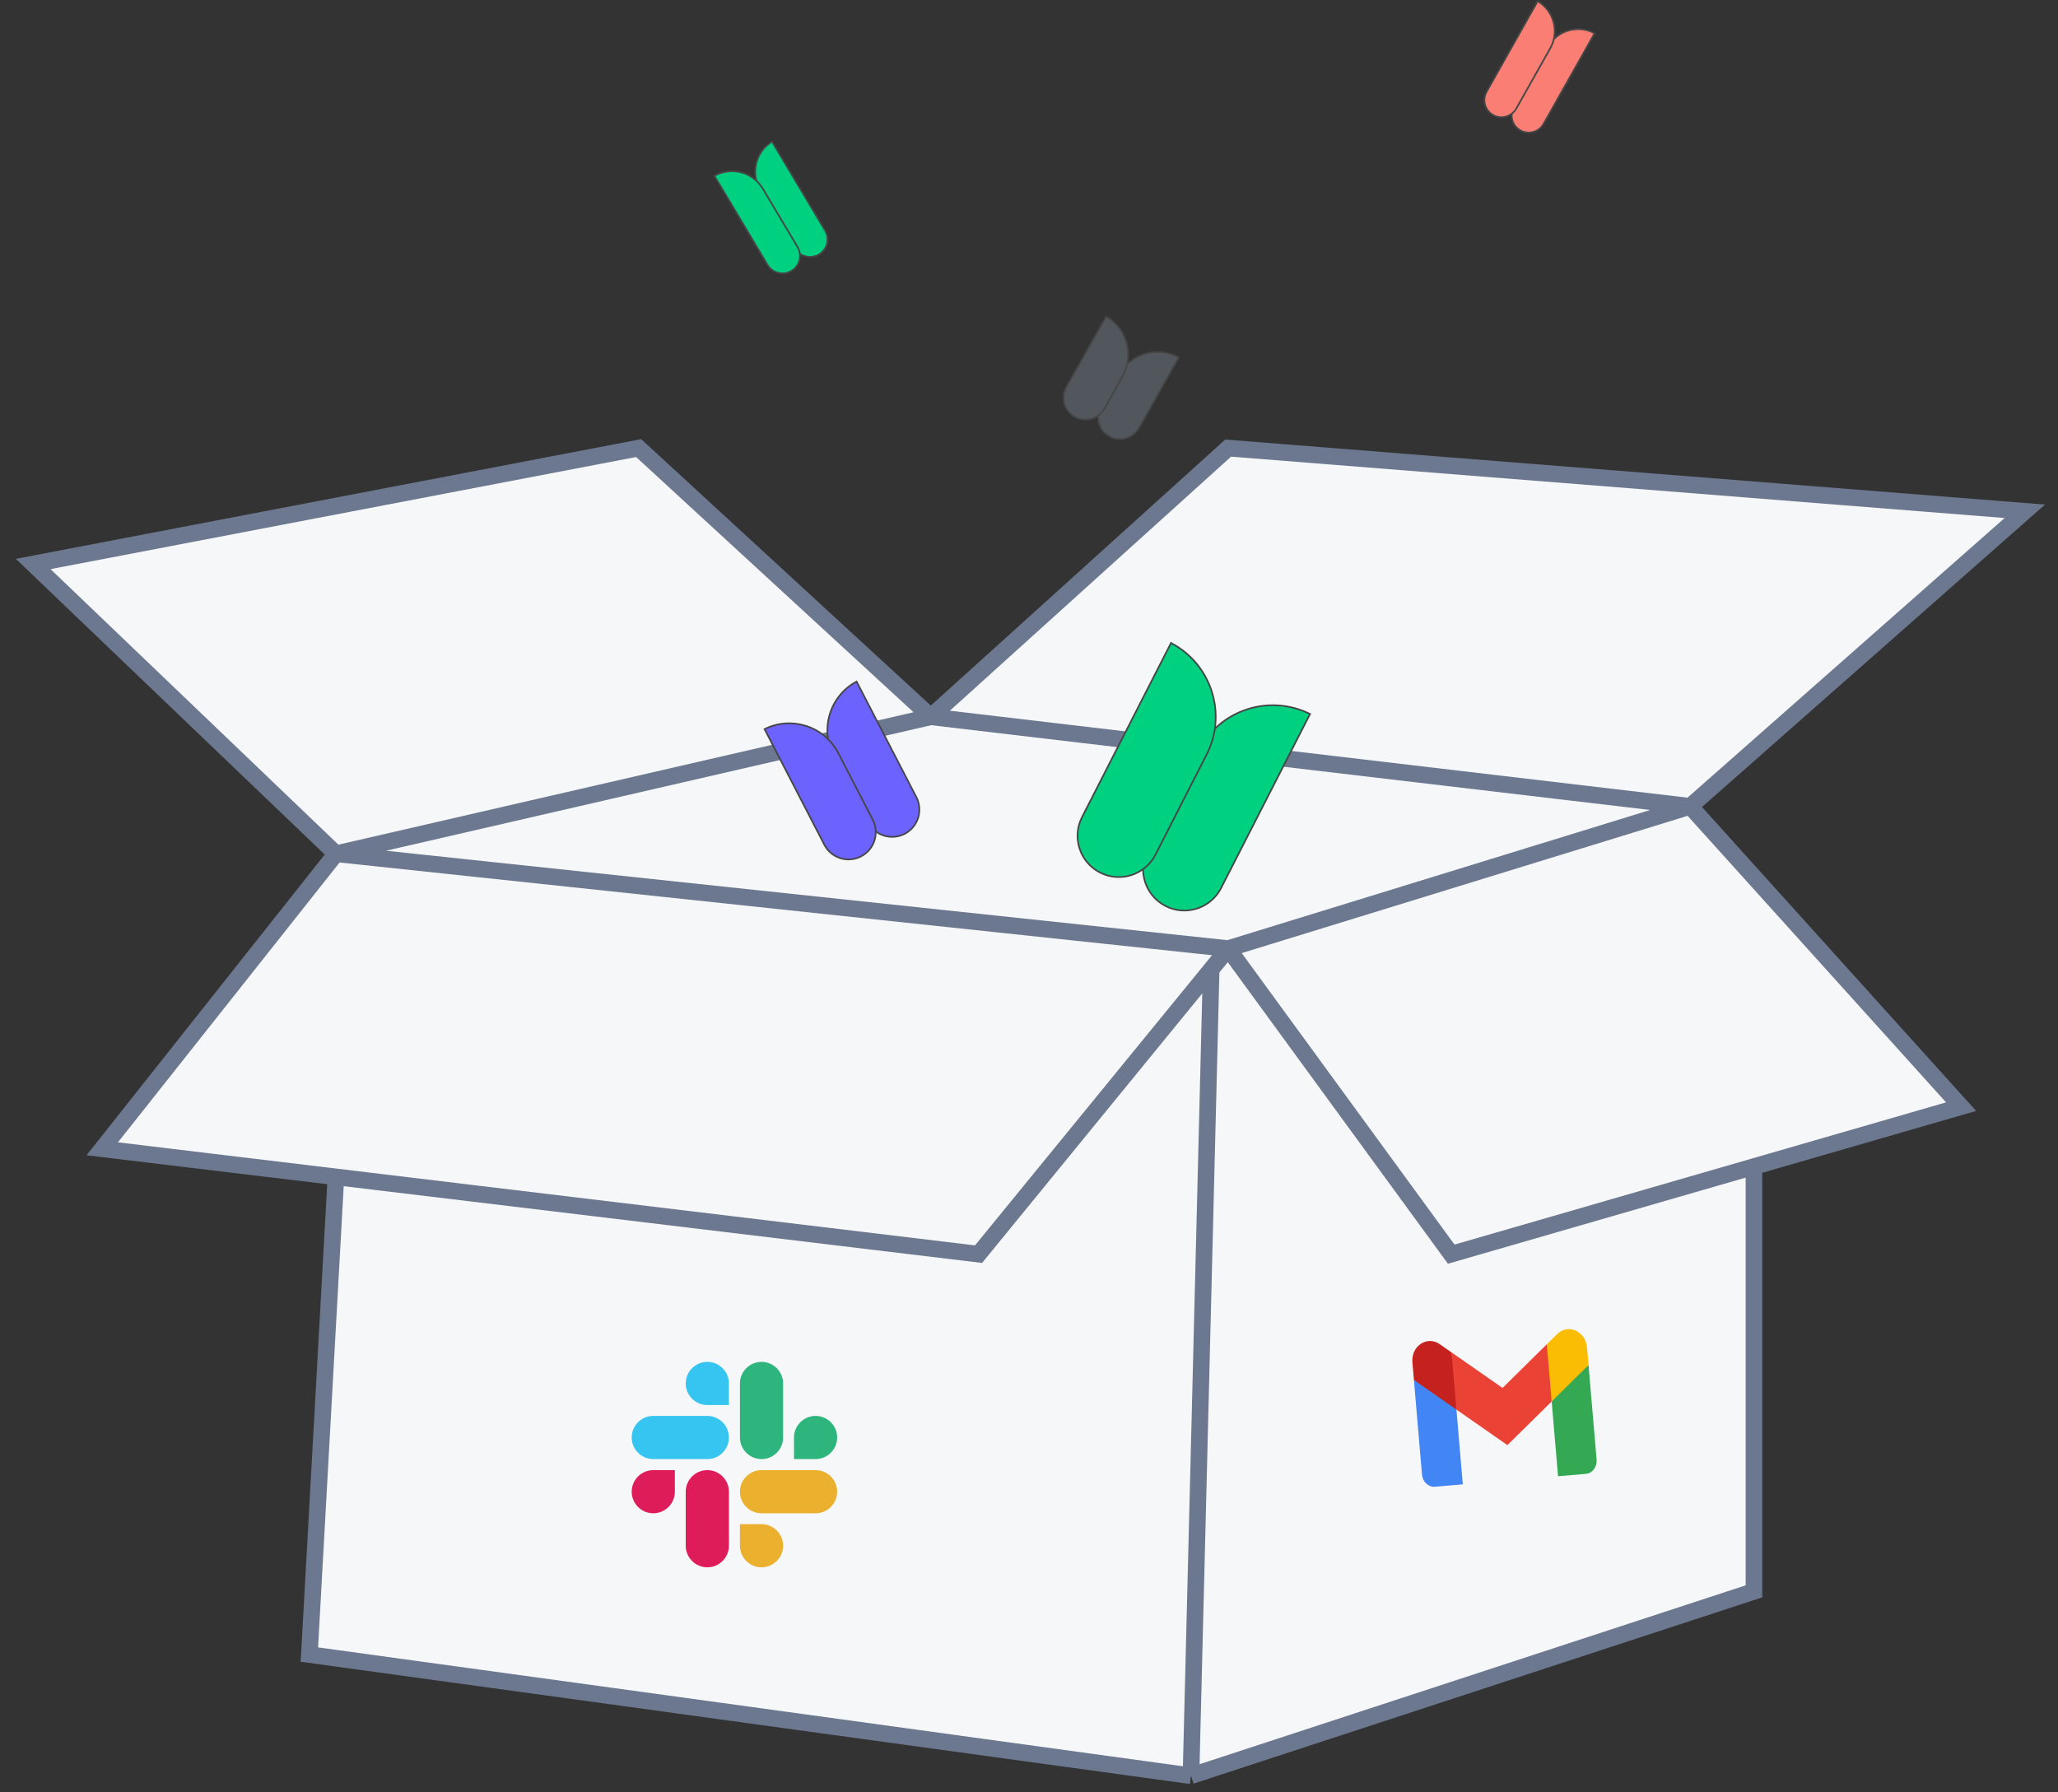 <svg width="124" height="108" viewBox="0 0 124 108" fill="none" xmlns="http://www.w3.org/2000/svg">
<rect x="0" y="0" width="124" height="108" fill="#333333" stroke="none"/>
<path d="M56.08 43.191L74 27L122 30.809L101.84 48.587L118.16 66.683L105.68 70.294V95.889L71.76 107L18.64 99.698L20.24 70.915L6.16 69.222L20.24 51.444L2 33.984L38.48 27L56.08 43.191Z" fill="#F6F7F8"/>
<path d="M56.08 43.191L74 27L122 30.809L101.84 48.587M56.08 43.191L101.84 48.587M56.08 43.191L20.24 51.444M56.08 43.191L38.48 27L2 33.984L20.24 51.444M101.84 48.587L118.16 66.683L105.68 70.294M101.84 48.587L74 57.159M74 57.159L87.44 75.571L105.68 70.294M74 57.159L20.24 51.444M74 57.159L72.976 58.412M20.24 51.444L6.16 69.222L20.24 70.915M20.24 70.915L58.96 75.571L72.976 58.412M20.24 70.915L18.64 99.698L71.76 107M71.76 107L72.976 58.412M71.76 107L105.68 95.889V70.294" stroke="#6C788F"/>
<path d="M40.662 89.884C40.662 90.6 40.078 91.185 39.362 91.185C38.646 91.185 38.061 90.6 38.061 89.884C38.061 89.168 38.646 88.584 39.362 88.584H40.662L40.662 89.884ZM41.317 89.884C41.317 89.168 41.902 88.584 42.618 88.584C43.334 88.584 43.919 89.168 43.919 89.884V93.14C43.919 93.856 43.334 94.441 42.618 94.441C41.902 94.441 41.317 93.856 41.317 93.14V89.884Z" fill="#DE1C59"/>
<path d="M42.618 84.662C41.902 84.662 41.317 84.078 41.317 83.362C41.317 82.646 41.902 82.061 42.618 82.061C43.334 82.061 43.919 82.646 43.919 83.362V84.662L42.618 84.662ZM42.618 85.317C43.334 85.317 43.919 85.902 43.919 86.618C43.919 87.334 43.334 87.919 42.618 87.919H39.362C38.646 87.919 38.061 87.334 38.061 86.618C38.061 85.902 38.646 85.317 39.362 85.317H42.618Z" fill="#35C5F0"/>
<path d="M47.84 86.618C47.84 85.902 48.424 85.317 49.14 85.317C49.856 85.317 50.441 85.902 50.441 86.618C50.441 87.334 49.856 87.919 49.14 87.919H47.84V86.618ZM47.185 86.618C47.185 87.334 46.6 87.919 45.884 87.919C45.168 87.919 44.583 87.334 44.583 86.618V83.362C44.583 82.646 45.168 82.061 45.884 82.061C46.6 82.061 47.185 82.646 47.185 83.362V86.618Z" fill="#2EB57D"/>
<path d="M45.884 91.84C46.6 91.84 47.185 92.424 47.185 93.14C47.185 93.856 46.6 94.441 45.884 94.441C45.168 94.441 44.583 93.856 44.583 93.14V91.84H45.884ZM45.884 91.185C45.168 91.185 44.583 90.6 44.583 89.884C44.583 89.168 45.168 88.584 45.884 88.584H49.14C49.856 88.584 50.441 89.168 50.441 89.884C50.441 90.6 49.856 91.185 49.14 91.185H45.884Z" fill="#EBB02E"/>
<path d="M78.932 43.023C76.472 41.796 73.477 42.777 72.224 45.23L69.147 51.251C68.523 52.473 69.008 53.969 70.23 54.594C71.451 55.218 72.949 54.734 73.573 53.512L78.932 43.023Z" fill="#00D181" stroke="#464646" stroke-width="0.1"/>
<path d="M70.557 38.743C72.993 40.018 73.953 43.02 72.699 45.473L69.623 51.494C68.999 52.716 67.502 53.2 66.28 52.576C65.058 51.951 64.573 50.455 65.198 49.233L70.557 38.743Z" fill="#00D181" stroke="#464646" stroke-width="0.1"/>
<path d="M51.611 41.068C50.009 41.926 49.388 43.914 50.225 45.534L52.296 49.541C52.712 50.345 53.703 50.66 54.508 50.244C55.312 49.828 55.628 48.838 55.212 48.033L51.611 41.068Z" fill="#6C63FF" stroke="#464646" stroke-width="0.1"/>
<path d="M46.068 43.934C47.694 43.123 49.676 43.766 50.513 45.386L52.584 49.392C53 50.197 52.684 51.187 51.879 51.603C51.074 52.019 50.084 51.704 49.668 50.899L46.068 43.934Z" fill="#6C63FF" stroke="#464646" stroke-width="0.1"/>
<path d="M46.514 8.528C45.524 9.149 45.206 10.45 45.807 11.458L47.9 14.967C48.198 15.467 48.845 15.631 49.345 15.333C49.845 15.035 50.008 14.388 49.71 13.888L46.514 8.528Z" fill="#00D181" stroke="#464646" stroke-width="0.1"/>
<path d="M43.045 10.596C44.062 10.021 45.358 10.359 45.959 11.368L48.052 14.877C48.35 15.377 48.186 16.024 47.687 16.322C47.187 16.62 46.54 16.456 46.242 15.956L43.045 10.596Z" fill="#00D181" stroke="#464646" stroke-width="0.1"/>
<path d="M96.081 2.004C95.076 1.467 93.822 1.829 93.259 2.827L91.214 6.455C90.936 6.949 91.11 7.576 91.604 7.854C92.098 8.133 92.725 7.958 93.004 7.464L96.081 2.004Z" fill="#FA7E73" stroke="#464646" stroke-width="0.1"/>
<path d="M92.649 0.07C93.628 0.652 93.968 1.912 93.406 2.91L91.361 6.538C91.083 7.032 90.457 7.208 89.963 6.929C89.469 6.651 89.293 6.024 89.572 5.53L92.649 0.07Z" fill="#FA7E73" stroke="#464646" stroke-width="0.1"/>
<path d="M71.023 21.535C69.74 20.842 68.135 21.302 67.416 22.577L66.335 24.494C65.979 25.127 66.203 25.929 66.835 26.286C67.468 26.643 68.271 26.419 68.627 25.786L71.023 21.535Z" fill="#51575C" stroke="#464646" stroke-width="0.1"/>
<path d="M66.649 19.07C67.906 19.808 68.344 21.42 67.626 22.695L66.545 24.613C66.189 25.246 65.386 25.47 64.753 25.113C64.121 24.756 63.897 23.954 64.253 23.321L66.649 19.07Z" fill="#51575C" stroke="#464646" stroke-width="0.1"/>
<path d="M88.138 89.442L87.753 84.937L86.383 83.766L85.192 83.153L85.679 88.851C85.716 89.291 86.068 89.619 86.464 89.585L88.138 89.442Z" fill="#4285F4"/>
<path d="M93.876 88.953L95.55 88.81C95.947 88.776 96.237 88.392 96.2 87.953L95.713 82.255L94.502 83.177L93.492 84.447L93.876 88.953Z" fill="#34A853"/>
<path d="M87.753 84.937L87.432 83.191L87.459 81.491L90.532 83.632L93.198 81.001L93.526 82.579L93.492 84.447L90.826 87.077L87.753 84.937Z" fill="#EA4335"/>
<path d="M93.198 81.001L93.492 84.447L95.713 82.255L95.623 81.195C95.539 80.212 94.479 79.737 93.82 80.388L93.198 81.001Z" fill="#FBBC04"/>
<path d="M85.192 83.153L87.753 84.937L87.459 81.491L86.742 80.992C85.982 80.463 85.018 81.109 85.102 82.093L85.192 83.153Z" fill="#C5221F"/>
</svg>
